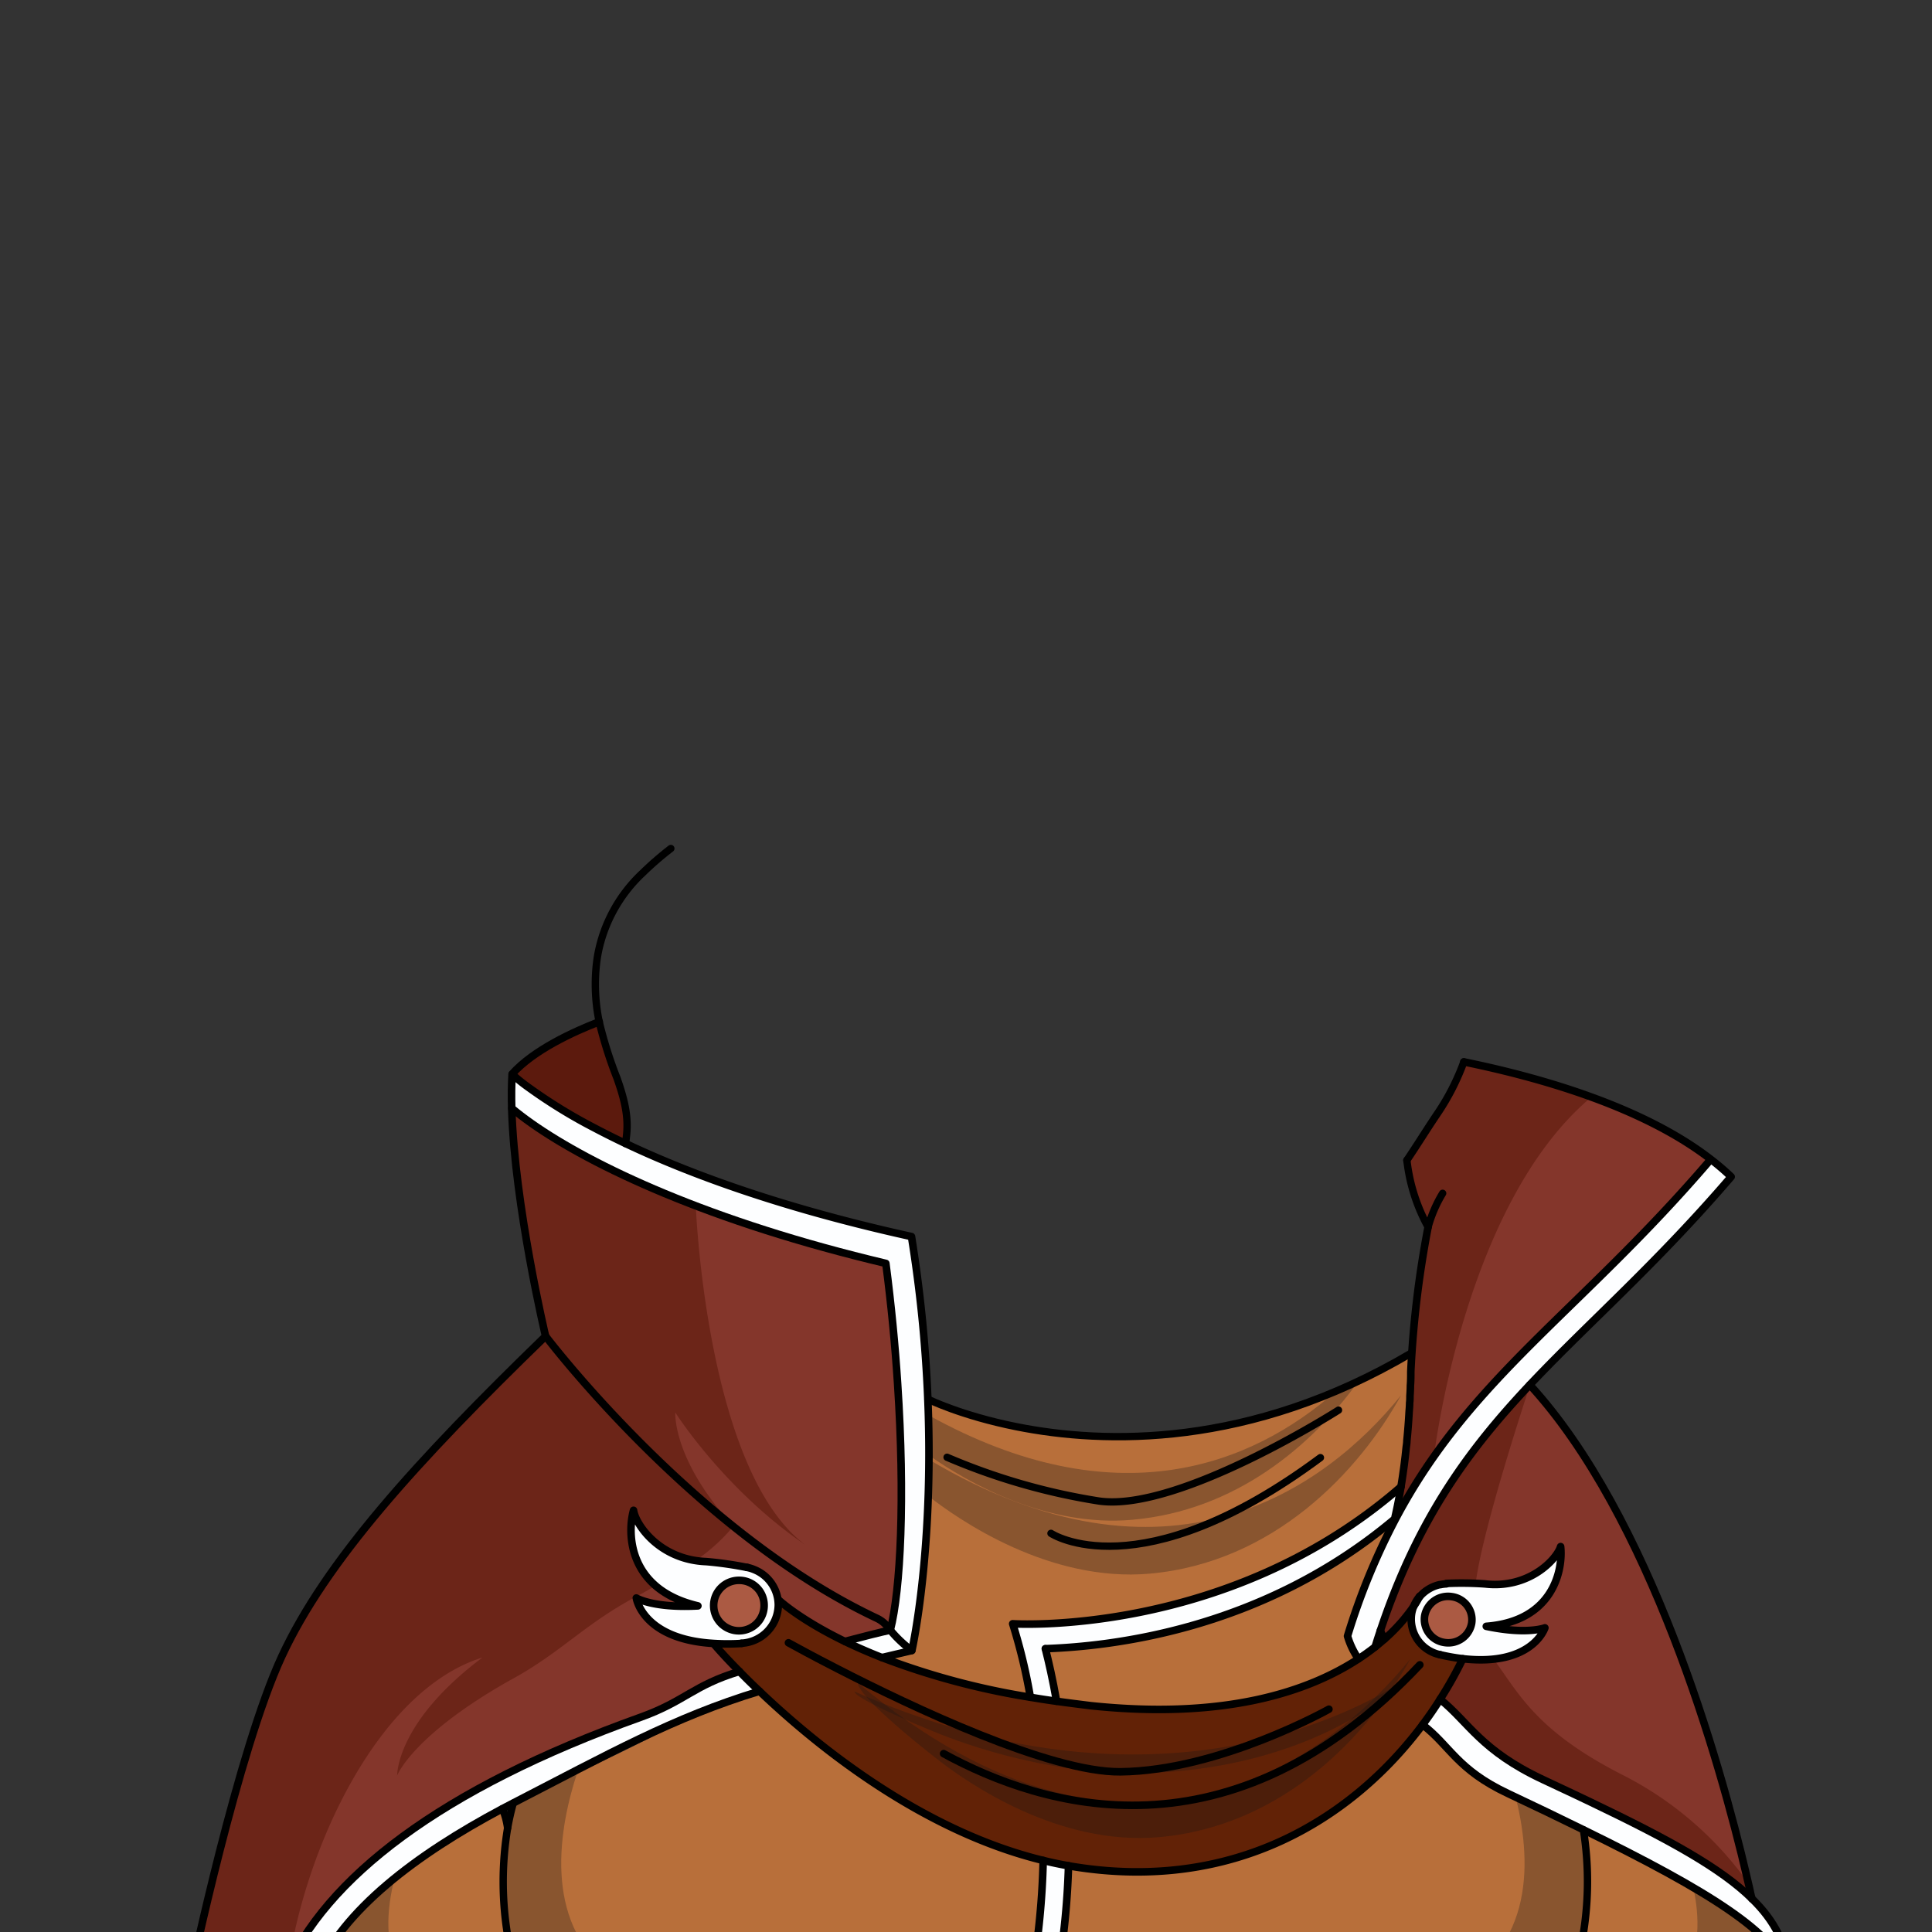 <svg xmlns="http://www.w3.org/2000/svg" viewBox="0 0 432 432">
  <rect x="0" y="0" width="432" height="432" fill="#333333" stroke="none"/>
  <defs>
    <style>.GUNDAN_FROG_OUTFIT_FROG_OUTFIT_33_cls-1{isolation:isolate;}.GUNDAN_FROG_OUTFIT_FROG_OUTFIT_33_cls-2{fill:#fdfeff;}.GUNDAN_FROG_OUTFIT_FROG_OUTFIT_33_cls-3{fill:#ab5a43;}.GUNDAN_FROG_OUTFIT_FROG_OUTFIT_33_cls-4{fill:#b86f3a;}.GUNDAN_FROG_OUTFIT_FROG_OUTFIT_33_cls-5{fill:#161616;opacity:0.29;mix-blend-mode:multiply;}.GUNDAN_FROG_OUTFIT_FROG_OUTFIT_33_cls-6,.GUNDAN_FROG_OUTFIT_FROG_OUTFIT_33_cls-8{fill:#5c1a0d;}.GUNDAN_FROG_OUTFIT_FROG_OUTFIT_33_cls-7{fill:#84362b;}.GUNDAN_FROG_OUTFIT_FROG_OUTFIT_33_cls-8{opacity:0.6;}.GUNDAN_FROG_OUTFIT_FROG_OUTFIT_33_cls-9{fill:#622206;}.GUNDAN_FROG_OUTFIT_FROG_OUTFIT_33_cls-10,.GUNDAN_FROG_OUTFIT_FROG_OUTFIT_33_cls-11,.GUNDAN_FROG_OUTFIT_FROG_OUTFIT_33_cls-12{fill:none;stroke:#000;stroke-linecap:round;stroke-linejoin:round;}.GUNDAN_FROG_OUTFIT_FROG_OUTFIT_33_cls-10{stroke-width:1.64px;}.GUNDAN_FROG_OUTFIT_FROG_OUTFIT_33_cls-11{stroke-width:1.69px;}.GUNDAN_FROG_OUTFIT_FROG_OUTFIT_33_cls-12{stroke-width:1.65px;}</style>
  </defs>
  <g class="GUNDAN_FROG_OUTFIT_FROG_OUTFIT_33_cls-1">
    <g id="outfit">
      <path class="GUNDAN_FROG_OUTFIT_FROG_OUTFIT_33_cls-2" d="M173.94,357.67a8.62,8.62,0,0,0-5.39-6.74l0,0a.52.52,0,0,0-.16-.06,8.72,8.72,0,0,0-1.35-.39h-.07a79.59,79.59,0,0,0-9-1.27l-.62,0a6,6,0,0,1-.61-.05,11.18,11.18,0,0,1-1.18-.15c-.28,0-.55-.09-.82-.15a6.4,6.4,0,0,1-.66-.14l-.29-.07-.61-.17c-.51-.14-1-.31-1.46-.49a16.82,16.82,0,0,1-2-.92,11.93,11.93,0,0,1-1.21-.7c-.19-.12-.38-.24-.56-.37s-.37-.25-.55-.39a17.59,17.59,0,0,1-3.19-3,8.05,8.05,0,0,1-.58-.76,12.15,12.15,0,0,1-1.13-1.83c-.07-.13-.13-.26-.19-.39a6.48,6.48,0,0,1-.38-.95,2.76,2.76,0,0,1-.08-.27,2.86,2.86,0,0,1-.07-.28,1.88,1.88,0,0,1-.06-.31,17.3,17.3,0,0,0-.56,5,5.44,5.44,0,0,0,0,.57c0,.18,0,.36,0,.54l.06.61s0,0,0,0q0,.3.09.6c0,.2.07.4.11.61a16.49,16.49,0,0,0,.69,2.46c.06.18.13.35.21.53a12.66,12.66,0,0,0,.73,1.54c.09.18.19.35.29.53a16.14,16.14,0,0,0,1.22,1.74c.16.21.33.41.51.62a17.58,17.58,0,0,0,1.51,1.47c.29.25.59.49.91.73l.43.31a20.78,20.78,0,0,0,4.1,2.2l.85.32.94.32.16.05.87.26c.39.1.78.21,1.19.3-1.62.09-3.08.1-4.38.06-.63,0-1.23-.05-1.79-.09l-.66-.06-1.46-.16-.13,0-.93-.15a22.41,22.41,0,0,1-2.64-.62l-.63-.22a8.57,8.57,0,0,1-1.14-.49h0v0a.82.82,0,0,0,0,.2,2.08,2.08,0,0,0,.07.26,7.85,7.85,0,0,0,.39,1.08,4,4,0,0,0,.18.36c.05.12.12.25.19.38a11.1,11.1,0,0,0,1.11,1.65c.12.15.25.3.38.44a4.32,4.32,0,0,0,.42.45l.35.34a18.23,18.23,0,0,0,8.93,4.29l1.08.21a37.12,37.12,0,0,0,4.16.47,50,50,0,0,0,6.22,0,8.67,8.67,0,0,0,8.21-8.57A9.14,9.14,0,0,0,173.94,357.67Zm-8.72,6.7a5.5,5.5,0,1,1,5.64-5.51A5.57,5.57,0,0,1,165.22,364.37Z" />
      <path class="GUNDAN_FROG_OUTFIT_FROG_OUTFIT_33_cls-3" d="M324.64,357a5.2,5.2,0,0,1,4.43,5.93,5.3,5.3,0,0,1-6.08,4.32,5.22,5.22,0,0,1-4.43-5.94A5.31,5.31,0,0,1,324.64,357Z" />
      <path class="GUNDAN_FROG_OUTFIT_FROG_OUTFIT_33_cls-3" d="M165.23,353.37a5.5,5.5,0,1,1-5.64,5.49A5.56,5.56,0,0,1,165.23,353.37Z" />
      <path class="GUNDAN_FROG_OUTFIT_FROG_OUTFIT_33_cls-2" d="M316.07,359.24v0l0,0s0,0,0,0ZM345.43,364h0ZM349,345.82c-.89,2.89-7.08,9.48-16.88,8.35l-.57,0-.56,0-1.05-.05-.5,0-.94,0h-.81c-1.89,0-3.21,0-3.83,0h-.38a6.46,6.46,0,0,0-1.33.18.37.37,0,0,0-.15,0h0a8.41,8.41,0,0,0-4,2.19l-.44.48v0a17.46,17.46,0,0,1-1.35,2.23l0,0v0a7.23,7.23,0,0,0-.44,1.61A8.11,8.11,0,0,0,322,370a46.44,46.44,0,0,0,5.1.86,34.62,34.62,0,0,0,5.53.2,23.73,23.73,0,0,0,3.44-.43l.84-.19.79-.22c.25-.07.5-.15.74-.24s.47-.17.69-.26a14.41,14.41,0,0,0,2.26-1.15l.45-.3q.45-.31.84-.63l.31-.28.33-.3a9.93,9.93,0,0,0,1.24-1.45c.12-.17.22-.33.32-.49s.09-.15.13-.22a1.08,1.08,0,0,0,.11-.21l.14-.27a.11.11,0,0,0,0-.07l.1-.22a.37.37,0,0,0,0-.11.12.12,0,0,0,0-.06h0c-.29.11-4.26,1.51-13.08-.35.43,0,.85-.07,1.25-.12.82-.1,1.59-.23,2.33-.39a18.86,18.86,0,0,0,5.61-2.14,14.07,14.07,0,0,0,1.45-1,14.27,14.27,0,0,0,3.29-3.46c.28-.41.53-.83.77-1.25.11-.21.23-.43.33-.65.19-.39.35-.78.51-1.17A16.78,16.78,0,0,0,349,345.82ZM329.06,363a5.29,5.29,0,0,1-6.08,4.32,5.21,5.21,0,0,1-4.42-5.94,5.32,5.32,0,0,1,6.08-4.31A5.19,5.19,0,0,1,329.06,363Z" />
      <path class="GUNDAN_FROG_OUTFIT_FROG_OUTFIT_33_cls-2" d="M238.92,417.19a172,172,0,0,1-2.4,24.12h-5.7A173.36,173.36,0,0,0,233.26,416C235.12,416.46,237,416.86,238.92,417.19Z" />
      <path class="GUNDAN_FROG_OUTFIT_FROG_OUTFIT_33_cls-2" d="M203.9,369.06s-2.44.53-6.66,1.57h0c-3.11-1.22-5.86-2.44-8.29-3.61,4.24-1.12,7.74-2,10.14-2.53A27.1,27.1,0,0,0,203.9,369.06Z" />
      <path class="GUNDAN_FROG_OUTFIT_FROG_OUTFIT_33_cls-4" d="M315.51,302.58c0,.22,0,.44,0,.66,0,.46,0,.92,0,1.39l0,2.07h0c0,1,0,2.08-.09,3.13,0,.78-.05,1.57-.1,2.36,0,.5,0,1-.07,1.51a0,0,0,0,1,0,0c0,.64-.06,1.28-.11,1.93-.12,2.18-.29,4.38-.51,6.58-.05.51-.1,1-.16,1.55s-.13,1.24-.2,1.87l-.09.73c-.08.7-.17,1.4-.27,2.09-.18,1.32-.37,2.64-.59,3.94l-1.43,1.23c-38.52,32.49-85.41,29.42-85.41,29.42a125.18,125.18,0,0,1,4,16.42,165,165,0,0,1-33.15-8.87c4.22-1,6.65-1.57,6.65-1.57a1.76,1.76,0,0,0,0-.21,1.3,1.3,0,0,0,0-.13c0-.07,0-.16.06-.26s0-.21.07-.34c.09-.44.2-1,.33-1.76.05-.23.09-.48.14-.75s.11-.63.16-1,.09-.52.14-.79v0c0-.31.1-.64.16-1,.11-.71.22-1.47.34-2.29.17-1.22.35-2.57.53-4l.09-.75c.65-5.57,1.29-12.75,1.57-21.27,0-.65,0-1.3.07-2l0-1.38c0-1.55,0-3.15.06-4.78,0-.32,0-.65,0-1,0-.73,0-1.48,0-2.24s0-1.43,0-2.15,0-1.5,0-2.27l-.06-2.3c0-.27,0-.54,0-.82,0-.9-.06-1.82-.1-2.75,0,0,7.36,3.68,19.82,6.17,16.58,3.31,42.19,4.5,71.46-8h0c1.54-.64,3.09-1.34,4.65-2.08l.32-.14Q309.54,306.09,315.51,302.58Z" />
      <path class="GUNDAN_FROG_OUTFIT_FROG_OUTFIT_33_cls-5" d="M313.27,312c-9.37,17-28.41,37.38-56.16,39.87-22.48,2-42.7-12-49.56-17.38q.15-3.89.16-8.13C260.87,358,296.13,333.23,313.27,312Z" />
      <path class="GUNDAN_FROG_OUTFIT_FROG_OUTFIT_33_cls-5" d="M298.76,311.05c-18.8,16.56-49.23,28.65-91.17,5.37q.14,4.65.13,9c9,6.31,26.46,16.11,45.52,14.4,23-2.06,40-16.43,50.49-30.95Z" />
      <path class="GUNDAN_FROG_OUTFIT_FROG_OUTFIT_33_cls-6" d="M140.12,253.74c-.05.49-.11,1-.18,1.5-7.47-4-19.08-10.13-21.66-12a37.24,37.24,0,0,1-3.74-3c4.83-5.4,13.76-9.47,19.49-11.68a94.27,94.27,0,0,0,4,12.66C139.47,245.35,140.59,249.34,140.12,253.74Z" />
      <path class="GUNDAN_FROG_OUTFIT_FROG_OUTFIT_33_cls-7" d="M382.5,259.2l-.41.49-1.42,1.64c-.43.49-.85,1-1.28,1.46l-1.34,1.51-1.33,1.49c-3.1,3.44-6.14,6.68-9.13,9.76l-1.27,1.31-1.27,1.3-2.51,2.53-.12.13-2.08,2.08-2.73,2.69L355.19,288q-1.8,1.77-3.57,3.48l-2.34,2.28c-1.62,1.59-3.22,3.15-4.79,4.71-.63.61-1.25,1.23-1.87,1.86l-1.25,1.25c-1.1,1.11-2.18,2.22-3.26,3.33-.93,1-1.84,1.92-2.74,2.88-1.23,1.31-2.43,2.62-3.62,4-.52.57-1,1.16-1.53,1.74-1.68,1.92-3.31,3.89-4.91,5.91q-1.6,2-3.13,4.09h0c-.52.7-1,1.4-1.52,2.12h0c-1.16,1.64-2.29,3.32-3.39,5.06-.31.47-.61.95-.9,1.43-1.16,1.87-2.29,3.79-3.38,5.79-.35.62-.69,1.26-1,1.9l-.11-.06c.55-2.37,1-4.8,1.43-7.27.22-1.3.41-2.62.59-3.94.1-.69.19-1.39.27-2.09l.09-.73c.07-.62.14-1.25.2-1.87s.12-1,.16-1.55c.22-2.2.39-4.4.51-6.58,0-.65.08-1.29.11-1.93a0,0,0,0,0,0,0c0-.5.06-1,.07-1.51.05-.79.08-1.58.1-2.36,0-1,.07-2.1.09-3.13h0a227.45,227.45,0,0,1,3.87-32.33h0a40.15,40.15,0,0,1-4.66-14.23c-.05-.29-.07-.53-.09-.7,2.42-3.57,4.61-7.16,6.94-10.58a53.26,53.26,0,0,0,5.8-11.41l1.61.33c1.09.23,2.2.47,3.33.73,2.39.54,4.87,1.14,7.4,1.8l2.28.61,2.18.61,2.43.71,2.3.71c.78.24,1.56.5,2.34.76l2.2.74.39.13,2.06.74c1.21.44,2.42.89,3.62,1.37l1.79.72,1.78.75,1.76.77a103.6,103.6,0,0,1,10.08,5.15l1.84,1.12c1,.61,1.93,1.23,2.86,1.87l0,0C380.59,257.76,381.56,258.47,382.5,259.2Z" />
      <path class="GUNDAN_FROG_OUTFIT_FROG_OUTFIT_33_cls-8" d="M355.84,245.31c-28.58,23.86-35.19,80.26-35.19,80.26h0c-1.16,1.64-2.29,3.32-3.39,5.06-.31.47-.61.95-.9,1.43-1.16,1.87-2.29,3.79-3.38,5.79-.35.62-.69,1.26-1,1.9l-.11-.06c.55-2.37,1-4.8,1.43-7.27.22-1.3.41-2.62.59-3.94.1-.69.19-1.39.27-2.09l.09-.73c.07-.62.14-1.25.2-1.87s.12-1,.16-1.55c.22-2.2.39-4.4.51-6.58,0-.65.08-1.29.11-1.93a0,0,0,0,0,0,0c0-.5.06-1,.07-1.51.05-.79.08-1.58.1-2.36,0-1,.07-2.1.09-3.13h0a227.45,227.45,0,0,1,3.87-32.33h0a40.15,40.15,0,0,1-4.66-14.23c-.05-.29-.07-.53-.09-.7,2.42-3.57,4.61-7.16,6.94-10.58a53.26,53.26,0,0,0,5.8-11.41l1.61.33c1.09.23,2.2.47,3.33.73,2.39.54,4.87,1.14,7.4,1.8l2.28.61,2.18.61,2.43.71,2.3.71c.78.24,1.56.5,2.34.76l2.2.74.39.13Z" />
      <path class="GUNDAN_FROG_OUTFIT_FROG_OUTFIT_33_cls-2" d="M313.27,332.43c-.4,2.47-.87,4.9-1.43,7.27-29.68,25-63.76,28.48-78.09,29,.74,2.9,1.65,6.88,2.5,11.73-2-.27-4-.58-5.86-.9a124.38,124.38,0,0,0-3.95-16.42s46.88,3.06,85.4-29.42Z" />
      <path class="GUNDAN_FROG_OUTFIT_FROG_OUTFIT_33_cls-4" d="M233.26,416a173.36,173.36,0,0,1-2.44,25.31H115.35c-.54-2-1.16-4.57-1.68-7.61v0a73.29,73.29,0,0,1-.17-24.92c.18-1,.38-2.05.63-3.09q.27-1.25.63-2.49l.31-.16c4.54-2.33,9.24-4.55,14-6.66,17.09-7.57,25.84-13.69,40.76-18.2C182.57,390.3,206,409.36,233.26,416Z" />
      <path class="GUNDAN_FROG_OUTFIT_FROG_OUTFIT_33_cls-4" d="M311.84,339.7l.11.05a149.38,149.38,0,0,0-10.64,26.08,17.68,17.68,0,0,0,2.43,5.09C292.86,378,274.3,384.55,244,381.35c-2.67-.28-5.23-.6-7.72-1-.85-4.85-1.76-8.83-2.5-11.73C248.08,368.18,282.16,364.73,311.84,339.7Z" />
      <path class="GUNDAN_FROG_OUTFIT_FROG_OUTFIT_33_cls-4" d="M115.35,441.31H70.64c3.27-7.65,9.51-14.77,17.6-21.32a151.62,151.62,0,0,1,24.11-15.55,18.06,18.06,0,0,1,1.07,3.77h0c0,.17,0,.36.08.54a73.29,73.29,0,0,0,.17,24.92v0C114.19,436.74,114.81,439.33,115.35,441.31Z" />
      <path class="GUNDAN_FROG_OUTFIT_FROG_OUTFIT_33_cls-5" d="M89.61,441.31h-19c3.27-7.65,9.51-14.77,17.6-21.32C86.42,427.16,85.89,435.16,89.61,441.31Z" />
      <path class="GUNDAN_FROG_OUTFIT_FROG_OUTFIT_33_cls-5" d="M136.55,441.31H114.48c-1.55-6-4.35-19.89-1.06-33.09h0c.21-.85.45-1.69.71-2.54s.59-1.78.94-2.65c4.54-2.33,9.24-4.55,14-6.66C125.2,408.12,121.05,429.57,136.55,441.31Z" />
      <path class="GUNDAN_FROG_OUTFIT_FROG_OUTFIT_33_cls-2" d="M207.32,309.65c1.86,36.09-3.42,59.41-3.42,59.41a27.1,27.1,0,0,1-4.82-4.57h0c2.3-8.94,3.32-29.55,1.62-55.23-.55-8.44-1.41-17.44-2.62-26.75q-7.23-1.72-13.85-3.55c-36.7-10.14-59.68-22.64-69.78-31.13-.07-2.69,0-5.27.09-7.67a38.37,38.37,0,0,0,3.74,3,116,116,0,0,0,14.66,9c13.83,7.33,36.42,16.69,70.87,24.28.23,1.48.46,2.93.67,4.38C206,291.14,206.87,300.79,207.32,309.65Z" />
      <path class="GUNDAN_FROG_OUTFIT_FROG_OUTFIT_33_cls-7" d="M391.72,424.57c-6.92-6.81-18.5-13.2-35.94-21.58l-3.62-1.71L345.1,398c-14-6.51-16.58-12.73-23.08-18a86.79,86.79,0,0,0,5.07-9.06A31.35,31.35,0,0,0,334,371c9.52-1.05,11.41-7,11.41-7s-3.92,1.6-13.1-.34c15-1.15,17.18-12.71,16.62-17.83-.89,2.89-7.08,9.48-16.87,8.35-.78,0-1.51-.09-2.19-.11-3.67-.15-6,0-6.4,0h-.06a6.46,6.46,0,0,0-1.32.18.38.38,0,0,0-.16,0h0a8.45,8.45,0,0,0-4.46,2.67v0a7.66,7.66,0,0,0-1.36,2.27,39.79,39.79,0,0,1-6.5,7.25,11.86,11.86,0,0,1-.92-1.9C315.1,345.38,323.28,331.83,333,320c.86.72,5.35-5.69,9.11-10.27C369,339,384.61,394,390.59,419.61c0,.11.05.22.07.33.09.36.17.71.25,1.06s.16.72.25,1.07l.06.26c.09.39.17.78.25,1.15S391.64,424.22,391.72,424.57Z" />
      <path class="GUNDAN_FROG_OUTFIT_FROG_OUTFIT_33_cls-8" d="M322.11,354.23a.28.28,0,0,0-.15,0h0a8.38,8.38,0,0,0-4.45,2.67h0a7.66,7.66,0,0,0-1.37,2.28,39.4,39.4,0,0,1-6.5,7.25,11.86,11.86,0,0,1-.92-1.9c6.43-19.21,14.62-32.77,24.32-44.64,1.38,1.17,7.23-12,9.11-10.27h0s-10.59,31.74-12.18,44.38c-3.68-.15-6,0-6.42,0h-.05A7.33,7.33,0,0,0,322.11,354.23Z" />
      <path class="GUNDAN_FROG_OUTFIT_FROG_OUTFIT_33_cls-8" d="M391.72,424.57c-6.92-6.81-18.49-13.2-36-21.58l-3.61-1.72c-2.27-1.08-4.62-2.18-7.07-3.32-13.94-6.52-16.57-12.73-23.07-18a86.66,86.66,0,0,0,5.07-9.05A32.61,32.61,0,0,0,334,371c5.69,7.82,9.65,16.18,29.06,26a77.43,77.43,0,0,1,27.81,24C391.19,422.21,391.47,423.4,391.72,424.57Z" />
      <path class="GUNDAN_FROG_OUTFIT_FROG_OUTFIT_33_cls-7" d="M199.08,364.48c-.16-.18-.29-.36-.43-.55a6.84,6.84,0,0,0-2.5-2.06A164.63,164.63,0,0,1,164,341.28h0A271.59,271.59,0,0,1,122,298.77s-7-29.2-7.58-50.95c7.15,6,20.75,14,41.1,21.8,8.41,3.2,18,6.36,28.68,9.33q6.63,1.83,13.85,3.55c1.21,9.31,2.07,18.31,2.62,26.75C202.4,334.93,201.38,355.54,199.08,364.48Z" />
      <path class="GUNDAN_FROG_OUTFIT_FROG_OUTFIT_33_cls-4" d="M354.05,409.14a73.45,73.45,0,0,1-.43,25.57c-.38,2.09-.8,4-1.21,5.51-.1.38-.2.75-.28,1.09H236.52a172,172,0,0,0,2.4-24.12l.66.12c36.07,6,62.72-10.5,78.52-31.65,6.17,4.72,7.67,10,19.11,15.38C343.33,403.93,348.93,406.61,354.05,409.14Z" />
      <path class="GUNDAN_FROG_OUTFIT_FROG_OUTFIT_33_cls-4" d="M400,441.31H353.6a62.16,62.16,0,0,1,0-6.6h0a73.45,73.45,0,0,0,.43-25.57C382.64,423.16,396.41,432,400,441.31Z" />
      <path class="GUNDAN_FROG_OUTFIT_FROG_OUTFIT_33_cls-5" d="M376.78,441.31H400c-3.27-7.65-13.77-14.77-21.86-21.32C380,427.16,380.49,435.16,376.78,441.31Z" />
      <path class="GUNDAN_FROG_OUTFIT_FROG_OUTFIT_33_cls-5" d="M329.84,441.31h22.07c1.54-6,4.35-19.89,1.06-33.09h0c-.21-.85-.46-1.69-.71-2.54s-.6-1.78-.94-2.65c-4.54-2.33-9.24-4.55-14-6.66C341.18,408.12,345.34,429.57,329.84,441.31Z" />
      <path class="GUNDAN_FROG_OUTFIT_FROG_OUTFIT_33_cls-9" d="M165.34,373.74c-3.72-3.78-5.75-6.19-5.75-6.19v-.08a50,50,0,0,0,6.22,0,8.68,8.68,0,0,0,8.22-8.57,9.41,9.41,0,0,0-.09-1.2H174s4.48,4.31,14.9,9.37h0c2.43,1.17,5.18,2.39,8.29,3.61h0a165.86,165.86,0,0,0,33.15,8.87c1.89.32,3.85.63,5.86.9,2.49.35,5.05.67,7.72,1,30.33,3.2,48.89-3.33,59.77-10.43,1.37-.89,2.62-1.8,3.75-2.68.75-.6,1.43-1.18,2.09-1.75a39.4,39.4,0,0,0,6.5-7.25,7.52,7.52,0,0,0-.46,1.64A8.12,8.12,0,0,0,322,370a46.6,46.6,0,0,0,5.11.86A86.66,86.66,0,0,1,322,380c-1.21,1.94-2.53,3.84-3.92,5.71-15.8,21.15-42.45,37.67-78.52,31.65l-.66-.12c-1.9-.33-3.8-.73-5.66-1.19-27.26-6.64-50.69-25.7-63.43-37.84C168.13,376.56,166.63,375.07,165.34,373.74Z" />
      <path class="GUNDAN_FROG_OUTFIT_FROG_OUTFIT_33_cls-5" d="M315.37,370.92c-9.38,17-28.41,37.38-56.16,39.87-22.48,2-42.7-12-49.56-17.38-4.94-3.81-17.85-14.3-17.83-17.13C253.59,428.32,298.23,392.16,315.37,370.92Z" />
      <path class="GUNDAN_FROG_OUTFIT_FROG_OUTFIT_33_cls-5" d="M314.63,375.38c-9.38,8.93-28.41,19.68-56.16,21-22.48,1.06-42.7-6.32-49.56-9.15-4.93-2-17.84-7.53-17.83-9C252.85,405.6,297.49,386.56,314.63,375.38Z" />
      <path class="GUNDAN_FROG_OUTFIT_FROG_OUTFIT_33_cls-2" d="M391.72,424.57c5.14,5,7.74,10.29,8.29,16.74-3.6-9.35-17.37-18.15-46-32.17-5.12-2.53-10.72-5.21-16.84-8.1-11.44-5.42-12.94-10.66-19.11-15.38,1.39-1.87,2.71-3.77,3.92-5.71,6.5,5.27,9.13,11.48,23.07,18,2.45,1.14,4.8,2.24,7.07,3.32l3.61,1.72C373.23,411.37,384.8,417.76,391.72,424.57Z" />
      <path class="GUNDAN_FROG_OUTFIT_FROG_OUTFIT_33_cls-2" d="M382.5,259.19a55.41,55.41,0,0,1,4.59,3.94c-21,24.48-39.32,38.71-54.11,56.82-9.7,11.87-17.89,25.43-24.32,44.64-.4,1.2-.8,2.41-1.17,3.65-1.13.88-2.38,1.79-3.75,2.68a17.68,17.68,0,0,1-2.43-5.09A149.38,149.38,0,0,1,312,339.75c16.8-31.79,41.24-46.38,70.14-80.06Z" />
      <path class="GUNDAN_FROG_OUTFIT_FROG_OUTFIT_33_cls-2" d="M169.83,378.16c-19.17,5.8-34.16,14.24-55.07,25l-2.41,1.26c-19.43,10.33-35.65,22.7-41.71,36.87h-7C72.73,420,98.37,400,143.3,383.94c9.9-3.55,11.73-7.1,22-10.2C166.63,375.07,168.13,376.56,169.83,378.16Z" />
      <path class="GUNDAN_FROG_OUTFIT_FROG_OUTFIT_33_cls-7" d="M199.08,364.48h0c-2.4.53-5.9,1.41-10.14,2.53h0c-10.42-5.06-14.9-9.37-14.9-9.37h-.09a8.57,8.57,0,0,0-5.39-6.73l0,0a.47.47,0,0,0-.15-.06,7.39,7.39,0,0,0-1.35-.39h-.08a80.94,80.94,0,0,0-9-1.28,18.24,18.24,0,0,1-2.41-.23c-8.87-1.41-13.43-8.32-13.85-11.24-1.07,3.88-1.21,11.6,4.94,16.88a21.82,21.82,0,0,0,9.45,4.49c-9.68.53-13.55-1.63-13.76-1.75,0,.28,1.61,9.24,17.3,10.15v.08s2,2.41,5.75,6.19c-10.3,3.1-12.14,6.65-22,10.2-43.58,15.62-69,34.81-78.84,55.45-.31.64-.6,1.27-.87,1.92H42.65S53.12,391.6,63,370.38,93,325,122,298.77A271.59,271.59,0,0,0,164,341.27h0a164.63,164.63,0,0,0,32.19,20.59,6.84,6.84,0,0,1,2.5,2.06C198.79,364.12,198.92,364.3,199.08,364.48Z" />
      <path class="GUNDAN_FROG_OUTFIT_FROG_OUTFIT_33_cls-8" d="M151,315.84s-.7,10.57,13,25.43h0a41.39,41.39,0,0,1-8.45,7.66c-8.87-1.41-13.43-8.32-13.85-11.24-1.07,3.88-1.21,11.6,4.94,16.88q-2.17,1.25-4.47,2.47c-11.9,6.4-16.8,12.59-28.36,18.8-21.59,12.24-25,21.15-25,21.15s-.29-11.87,19.08-26.37c-23.27,7.24-39.39,42.12-43.39,68.76-.31.64-.6,1.27-.87,1.92H42.65S53.12,391.6,63,370.38s28.71-42,59.06-71.61c0,0-7-29.2-7.58-50.95,7.15,6,20.75,14,41.1,21.8,0,0,2.29,59.27,24.48,75.81C161.94,333.1,151,315.84,151,315.84Z" />
      <path class="GUNDAN_FROG_OUTFIT_FROG_OUTFIT_33_cls-10" d="M150,189.73a72.5,72.5,0,0,0-6.28,5.44,33.41,33.41,0,0,0-10,18,34.81,34.81,0,0,0-.46,3.52c-.1,1.14-.14,2.25-.14,3.32a41.05,41.05,0,0,0,.86,8.46,94.27,94.27,0,0,0,4,12.66c1.48,4.22,2.6,8.21,2.13,12.61-.05.49-.11,1-.18,1.5l-.06.47" />
      <path class="GUNDAN_FROG_OUTFIT_FROG_OUTFIT_33_cls-11" d="M134,228.47c-5.73,2.21-14.66,6.28-19.49,11.68-.14,2.4-.17,5-.09,7.67.63,21.76,7.57,50.95,7.57,50.95C93,326.88,72.82,349.19,63,370.39s-20.31,70.92-20.31,70.92H60.17" />
      <path class="GUNDAN_FROG_OUTFIT_FROG_OUTFIT_33_cls-11" d="M327.32,237.44c17,3.47,40,10,55.18,21.76a55.05,55.05,0,0,1,4.59,3.93c-21,24.48-39.32,38.71-54.11,56.82-9.7,11.88-17.89,25.43-24.32,44.64-.4,1.2-.8,2.41-1.17,3.65" />
      <path class="GUNDAN_FROG_OUTFIT_FROG_OUTFIT_33_cls-10" d="M314.58,259.43c2.42-3.57,4.61-7.16,6.94-10.58a53.26,53.26,0,0,0,5.8-11.41" />
      <path class="GUNDAN_FROG_OUTFIT_FROG_OUTFIT_33_cls-10" d="M322.58,266.83a29.77,29.77,0,0,0-3.25,7.54h0a40.15,40.15,0,0,1-4.66-14.23c-.05-.29-.07-.53-.09-.7" />
      <path class="GUNDAN_FROG_OUTFIT_FROG_OUTFIT_33_cls-11" d="M165.34,373.74c-10.31,3.1-12.14,6.65-22,10.2C98.37,400,72.73,420,63.59,441.31H60.17" />
      <path class="GUNDAN_FROG_OUTFIT_FROG_OUTFIT_33_cls-11" d="M199.08,364.49c-2.4.53-5.9,1.41-10.14,2.53" />
      <path class="GUNDAN_FROG_OUTFIT_FROG_OUTFIT_33_cls-11" d="M114.45,247.82c10.1,8.49,33.08,21,69.78,31.13q6.63,1.83,13.85,3.55c1.21,9.31,2.07,18.31,2.62,26.75,1.7,25.68.68,46.29-1.62,55.23" />
      <path class="GUNDAN_FROG_OUTFIT_FROG_OUTFIT_33_cls-11" d="M169.83,378.16c-19.17,5.8-34.16,14.24-55.07,25l-2.41,1.26c-19.43,10.33-35.65,22.7-41.71,36.87" />
      <path class="GUNDAN_FROG_OUTFIT_FROG_OUTFIT_33_cls-11" d="M197.24,370.63c4.22-1,6.66-1.57,6.66-1.57s5.28-23.32,3.42-59.41c-.45-8.86-1.33-18.51-2.84-28.77-.21-1.45-.44-2.9-.67-4.38-34.45-7.59-57-16.95-70.87-24.28a116,116,0,0,1-14.66-9,38.37,38.37,0,0,1-3.74-3" />
      <path class="GUNDAN_FROG_OUTFIT_FROG_OUTFIT_33_cls-11" d="M122,298.77s33.18,43.85,74.12,63.1a6.84,6.84,0,0,1,2.5,2.06c.14.19.27.37.43.55h0a27.1,27.1,0,0,0,4.82,4.57" />
      <path class="GUNDAN_FROG_OUTFIT_FROG_OUTFIT_33_cls-11" d="M303.74,370.92a17.68,17.68,0,0,1-2.43-5.09A149.38,149.38,0,0,1,312,339.75c16.8-31.79,41.24-46.38,70.14-80.06" />
      <path class="GUNDAN_FROG_OUTFIT_FROG_OUTFIT_33_cls-11" d="M318.1,385.66c6.17,4.72,7.67,10,19.11,15.38,6.12,2.89,11.72,5.57,16.84,8.1,28.59,14,42.36,22.82,46,32.17-.55-6.45-3.15-11.72-8.29-16.74-6.92-6.81-18.49-13.2-36-21.58l-3.61-1.72c-2.27-1.08-4.62-2.18-7.07-3.32-13.94-6.52-16.57-12.73-23.07-18" />
      <path class="GUNDAN_FROG_OUTFIT_FROG_OUTFIT_33_cls-11" d="M309.58,366.49a11.86,11.86,0,0,1-.92-1.9" />
      <path class="GUNDAN_FROG_OUTFIT_FROG_OUTFIT_33_cls-11" d="M342.07,309.66l0,0C369,339,384.61,394,390.59,419.61c0,.11.05.22.07.33.19.74.34,1.45.5,2.13l.06.26c.09.39.17.78.25,1.15s.17.74.25,1.09" />
      <path class="GUNDAN_FROG_OUTFIT_FROG_OUTFIT_33_cls-11" d="M170.86,358.86a5.64,5.64,0,1,1-5.63-5.49A5.56,5.56,0,0,1,170.86,358.86Z" />
      <path class="GUNDAN_FROG_OUTFIT_FROG_OUTFIT_33_cls-11" d="M165.81,367.43a8.68,8.68,0,0,0,8.22-8.57,9.41,9.41,0,0,0-.09-1.2,8.57,8.57,0,0,0-5.39-6.73l0,0a.47.47,0,0,0-.15-.06,7.39,7.39,0,0,0-1.35-.39" />
      <path class="GUNDAN_FROG_OUTFIT_FROG_OUTFIT_33_cls-11" d="M167,350.46h-.08a80.94,80.94,0,0,0-9-1.28c-10.45-.4-15.81-8.29-16.26-11.47-1.46,5.28-1.17,17.73,14.39,21.37-10,.54-13.77-1.76-13.77-1.76s1.37,9.24,17.31,10.16a50,50,0,0,0,6.22,0" />
      <path class="GUNDAN_FROG_OUTFIT_FROG_OUTFIT_33_cls-11" d="M318.56,361.33a5.22,5.22,0,0,0,4.43,5.94,5.3,5.3,0,0,0,6.08-4.32,5.2,5.2,0,0,0-4.43-5.93A5.31,5.31,0,0,0,318.56,361.33Z" />
      <path class="GUNDAN_FROG_OUTFIT_FROG_OUTFIT_33_cls-11" d="M317.46,357a8.38,8.38,0,0,1,4.45-2.67h0a.28.28,0,0,1,.15,0,7.33,7.33,0,0,1,1.33-.17" />
      <path class="GUNDAN_FROG_OUTFIT_FROG_OUTFIT_33_cls-11" d="M322,370a8.12,8.12,0,0,1-6.36-9.16,7.52,7.52,0,0,1,.46-1.64,7.66,7.66,0,0,1,1.37-2.28" />
      <path class="GUNDAN_FROG_OUTFIT_FROG_OUTFIT_33_cls-11" d="M323.44,354.06h.05a73.83,73.83,0,0,1,8.59.11c9.8,1.13,16-5.46,16.88-8.35.57,5.12-1.58,16.68-16.62,17.83,9.18,1.93,13.1.34,13.1.34s-2.75,8.67-18.35,6.91A46.6,46.6,0,0,1,322,370" />
      <path class="GUNDAN_FROG_OUTFIT_FROG_OUTFIT_33_cls-11" d="M174,357.65s4.48,4.31,14.9,9.37h0c2.43,1.17,5.18,2.39,8.29,3.61h0a165.86,165.86,0,0,0,33.15,8.87c1.89.32,3.85.63,5.86.9,2.49.35,5.05.67,7.72,1,30.33,3.2,48.89-3.33,59.77-10.43,1.37-.89,2.62-1.8,3.75-2.68.75-.6,1.43-1.18,2.09-1.75a39.4,39.4,0,0,0,6.5-7.25,17.72,17.72,0,0,0,1.37-2.28h0" />
      <path class="GUNDAN_FROG_OUTFIT_FROG_OUTFIT_33_cls-11" d="M159.59,367.55s2,2.41,5.75,6.19c1.29,1.33,2.79,2.82,4.49,4.42C182.57,390.3,206,409.36,233.26,416c1.86.46,3.76.86,5.66,1.19l.66.12c36.07,6,62.72-10.5,78.52-31.65,1.39-1.87,2.71-3.77,3.92-5.71a86.66,86.66,0,0,0,5.07-9.05" />
      <path class="GUNDAN_FROG_OUTFIT_FROG_OUTFIT_33_cls-11" d="M176.3,367.33s1.41.78,3.85,2.09c1.85,1,4.29,2.28,7.18,3.76,16.51,8.47,47.44,23.15,63.2,23,22.16-.24,46.62-14,46.62-14" />
      <path class="GUNDAN_FROG_OUTFIT_FROG_OUTFIT_33_cls-11" d="M211,392.12c22,12,64,25.24,106.48-19.86" />
      <path class="GUNDAN_FROG_OUTFIT_FROG_OUTFIT_33_cls-11" d="M313.27,332.43l-1.43,1.23c-38.52,32.48-85.4,29.42-85.4,29.42a124.38,124.38,0,0,1,3.95,16.42" />
      <path class="GUNDAN_FROG_OUTFIT_FROG_OUTFIT_33_cls-11" d="M233.26,416a173.36,173.36,0,0,1-2.44,25.31" />
      <path class="GUNDAN_FROG_OUTFIT_FROG_OUTFIT_33_cls-11" d="M238.92,417.19a172,172,0,0,1-2.4,24.12" />
      <path class="GUNDAN_FROG_OUTFIT_FROG_OUTFIT_33_cls-11" d="M236.25,380.4c-.85-4.85-1.76-8.83-2.5-11.73" />
      <path class="GUNDAN_FROG_OUTFIT_FROG_OUTFIT_33_cls-11" d="M319.33,274.36h0a227.45,227.45,0,0,0-3.87,32.33h0c0,1,0,2.08-.09,3.13,0,.78-.05,1.57-.1,2.36,0,.5,0,1-.07,1.51a0,0,0,0,1,0,0c0,.64-.06,1.28-.11,1.93-.12,2.18-.29,4.38-.51,6.58,0,.51-.1,1-.16,1.55s-.13,1.24-.2,1.87l-.09.73c-.08.7-.17,1.4-.27,2.09-.18,1.32-.37,2.64-.59,3.94-.4,2.47-.88,4.9-1.43,7.27-29.68,25-63.76,28.49-78.09,29" />
      <path class="GUNDAN_FROG_OUTFIT_FROG_OUTFIT_33_cls-12" d="M115.35,441.31c-.54-2-1.16-4.57-1.68-7.61v0a73.29,73.29,0,0,1-.17-24.92c.33-1.84.74-3.71,1.26-5.58" />
      <path class="GUNDAN_FROG_OUTFIT_FROG_OUTFIT_33_cls-12" d="M113.5,408.76a17.45,17.45,0,0,0-1.15-4.32" />
      <path class="GUNDAN_FROG_OUTFIT_FROG_OUTFIT_33_cls-12" d="M354.05,409.14a73.45,73.45,0,0,1-.43,25.57c-.38,2.09-.8,4-1.21,5.51-.1.38-.2.75-.28,1.09" />
      <path class="GUNDAN_FROG_OUTFIT_FROG_OUTFIT_33_cls-10" d="M211.77,325.85a142.17,142.17,0,0,0,34,9.79c17.75,2.5,53.52-20.33,53.52-20.33" />
      <path class="GUNDAN_FROG_OUTFIT_FROG_OUTFIT_33_cls-10" d="M235,342.86s19.67,13.19,60.25-16.93" />
      <path class="GUNDAN_FROG_OUTFIT_FROG_OUTFIT_33_cls-10" d="M207.47,312.85s7.36,3.68,19.82,6.17c19.68,3.93,52.08,4.87,88.22-16.44l0,0" />
    </g>
  </g>
</svg>